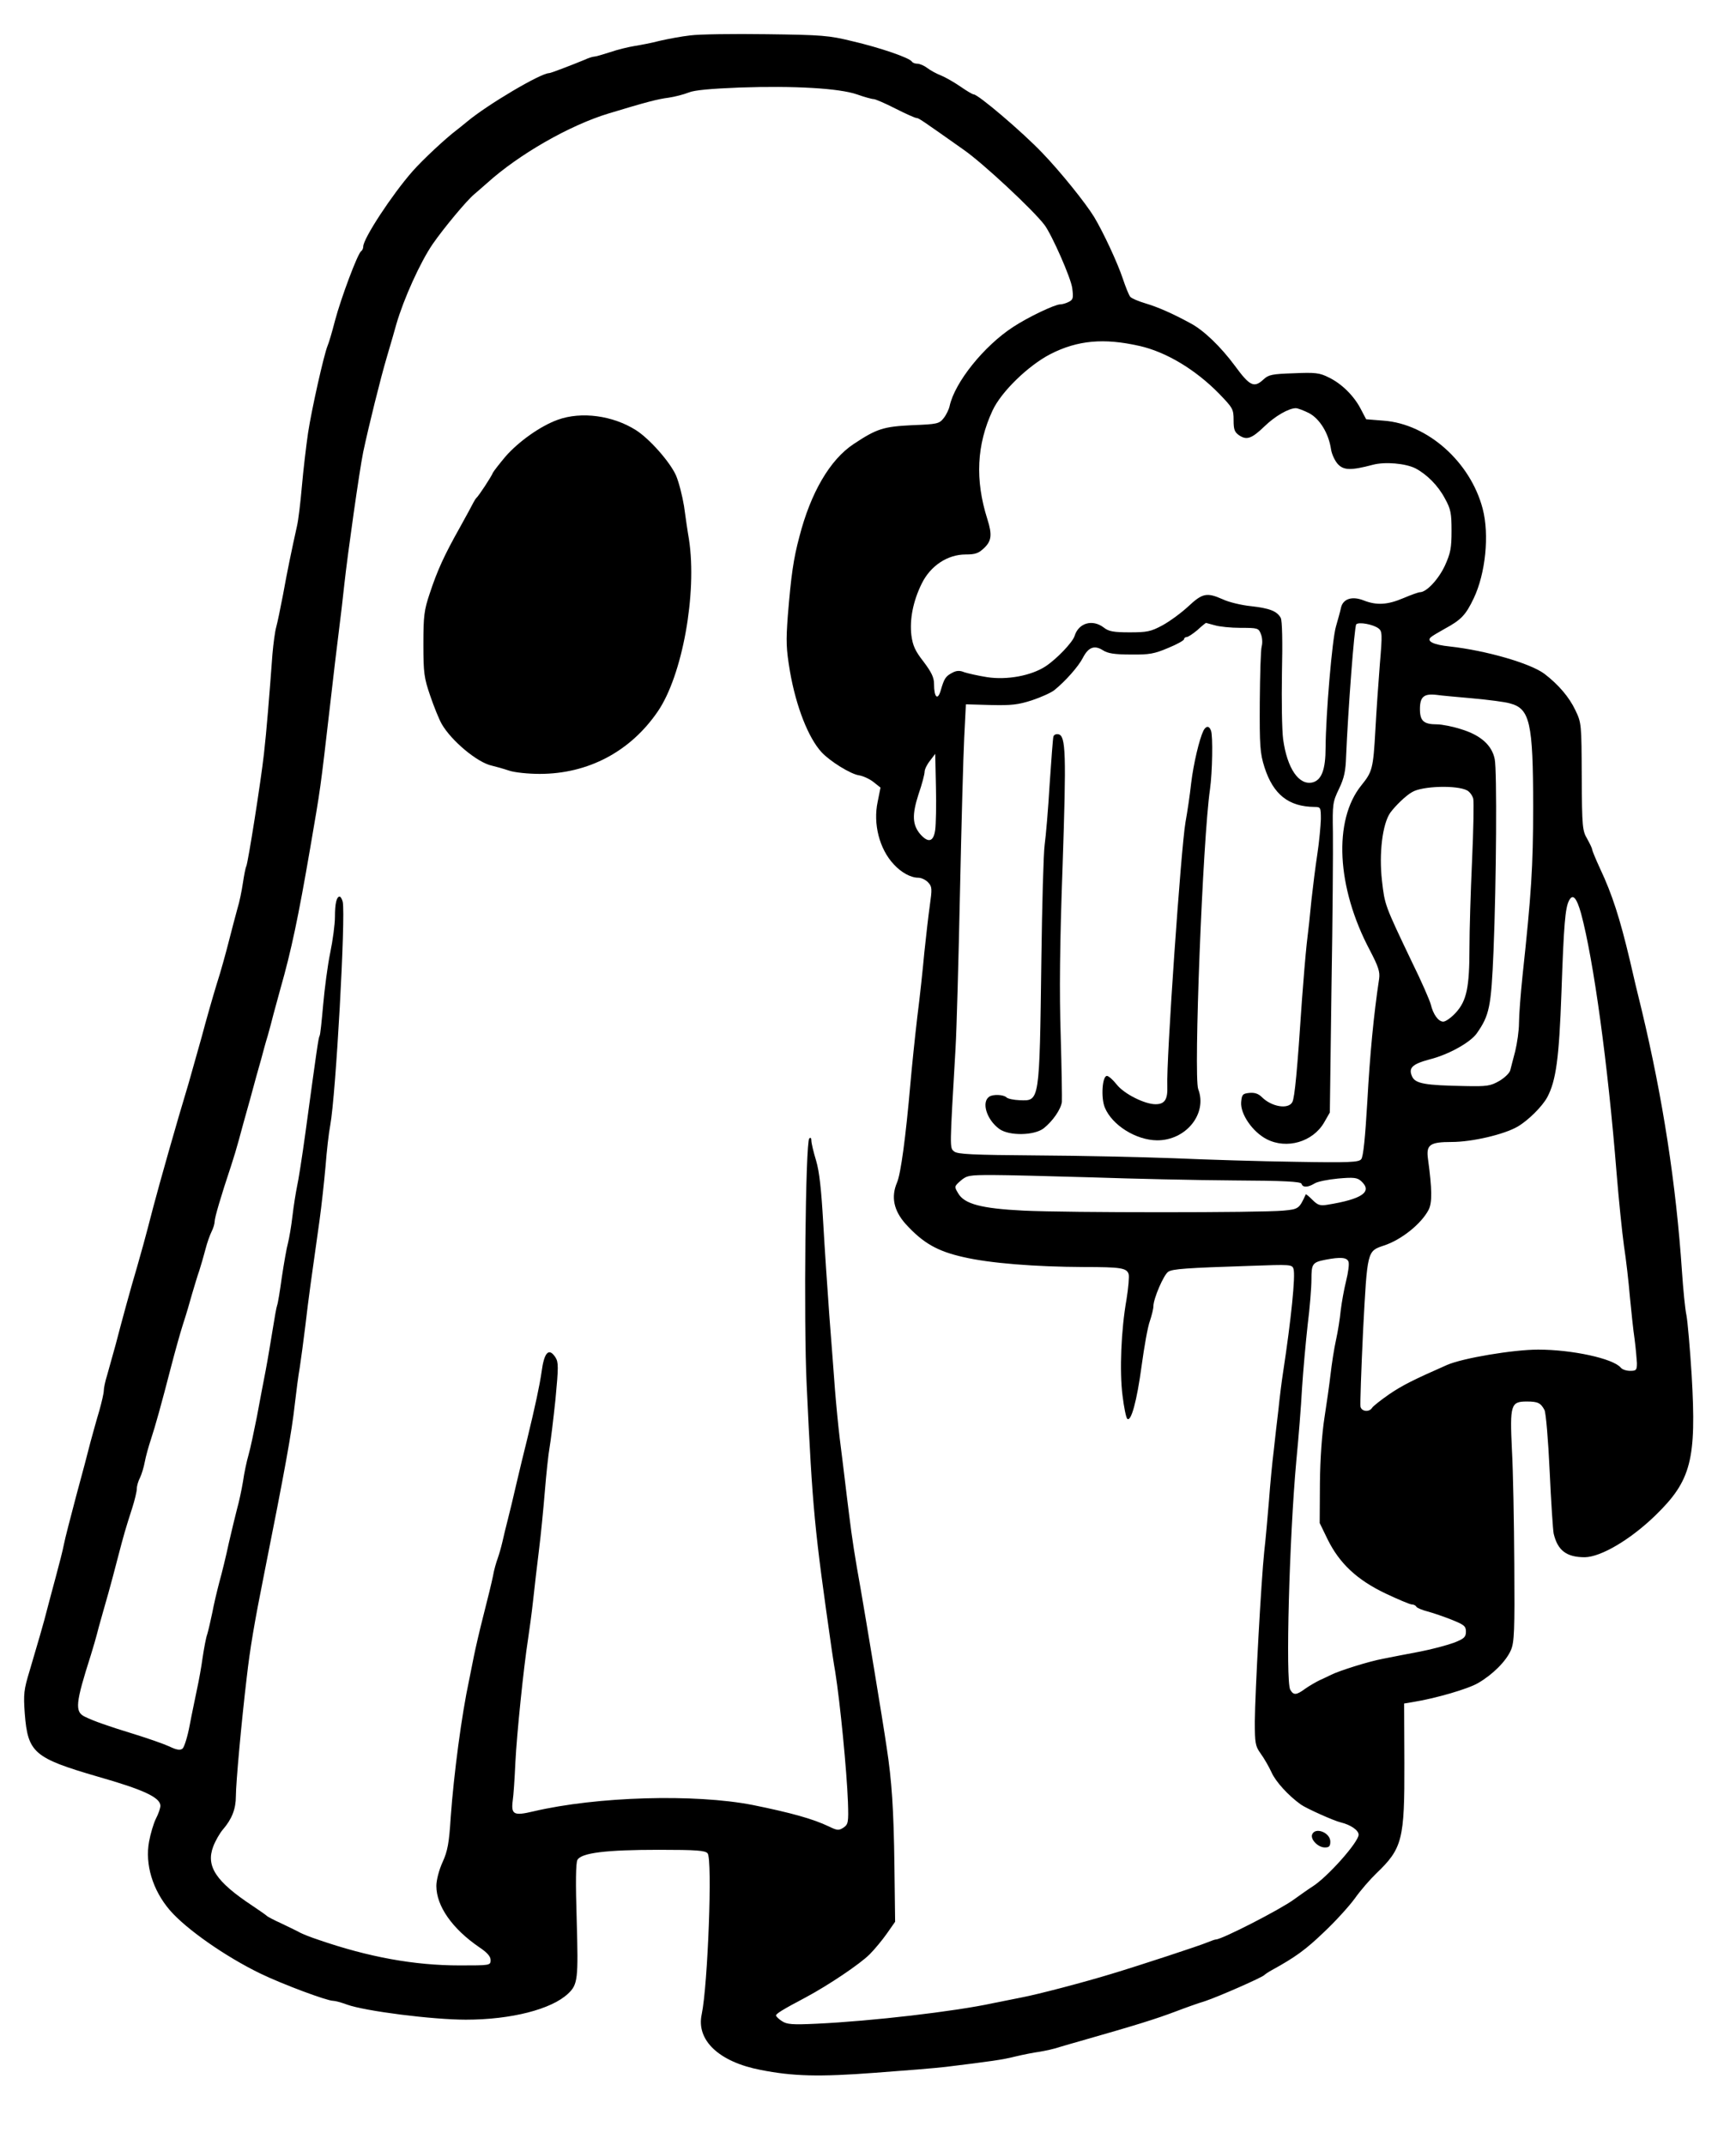 <?xml version="1.0" standalone="no"?>
<!DOCTYPE svg PUBLIC "-//W3C//DTD SVG 20010904//EN"
 "http://www.w3.org/TR/2001/REC-SVG-20010904/DTD/svg10.dtd">
<svg version="1.0" xmlns="http://www.w3.org/2000/svg"
 width="736pt" height="909pt" viewBox="0 0 736 909"
 preserveAspectRatio="xMidYMid meet">

<g transform="translate(0,909) scale(0.1,-0.1)"
fill="#000000" stroke="none">
<path d="M2927 8940 c-37 -4 -95 -15 -130 -23 -34 -9 -82 -18 -107 -22 -25 -4
-71 -15 -103 -26 -31 -10 -62 -19 -68 -19 -6 0 -25 -6 -42 -14 -56 -23 -142
-56 -149 -56 -36 0 -262 -134 -347 -205 -20 -16 -40 -33 -46 -37 -45 -34 -142
-124 -186 -174 -87 -99 -209 -285 -209 -319 0 -8 -4 -16 -9 -20 -14 -8 -85
-197 -111 -295 -12 -47 -26 -94 -31 -105 -16 -39 -68 -271 -83 -370 -8 -55
-20 -156 -26 -225 -6 -69 -15 -145 -21 -170 -22 -99 -41 -190 -59 -290 -11
-58 -24 -120 -29 -138 -5 -17 -12 -69 -16 -115 -13 -176 -25 -326 -36 -422
-13 -117 -68 -465 -75 -477 -3 -5 -9 -36 -14 -69 -5 -34 -15 -84 -24 -112 -8
-29 -24 -90 -36 -137 -12 -47 -34 -128 -51 -180 -16 -52 -45 -153 -64 -225
-20 -71 -45 -159 -55 -195 -53 -175 -123 -423 -150 -525 -38 -147 -51 -192
-69 -255 -26 -87 -64 -226 -91 -330 -13 -47 -29 -105 -36 -129 -8 -25 -14 -54
-14 -65 0 -11 -9 -49 -19 -85 -11 -36 -27 -95 -37 -131 -9 -36 -36 -139 -61
-230 -24 -91 -48 -183 -52 -205 -4 -22 -20 -85 -35 -140 -15 -55 -31 -116 -36
-135 -12 -49 -44 -159 -75 -263 -24 -79 -26 -97 -20 -180 13 -166 39 -188 310
-267 193 -55 264 -88 265 -123 0 -10 -8 -34 -19 -55 -10 -20 -23 -64 -29 -97
-18 -96 15 -206 88 -291 69 -80 236 -197 385 -269 93 -45 281 -115 307 -115 9
0 35 -7 59 -16 78 -28 363 -64 504 -64 192 0 363 44 433 110 42 39 44 62 37
311 -5 160 -4 243 3 256 16 30 121 43 345 43 161 0 197 -3 207 -15 21 -25 1
-558 -25 -682 -24 -110 73 -202 250 -236 137 -27 247 -30 485 -12 124 9 259
20 300 25 195 24 239 30 295 44 33 8 79 17 102 20 24 4 62 12 85 20 24 7 61
18 83 24 249 71 325 95 410 127 39 15 95 35 125 44 57 19 241 100 250 110 3 3
17 13 32 21 100 55 144 87 221 161 48 45 107 110 131 143 24 34 65 81 91 106
111 106 120 144 119 467 l-1 253 36 6 c99 16 236 56 278 81 62 36 119 93 139
140 14 33 16 82 14 363 -1 179 -5 397 -10 485 -9 191 -5 205 63 205 47 0 59
-6 75 -36 6 -11 16 -128 22 -260 6 -131 14 -250 17 -264 17 -72 55 -100 132
-100 68 1 193 74 300 178 151 147 174 235 153 594 -7 112 -17 226 -22 253 -6
28 -14 111 -19 185 -25 371 -81 734 -171 1110 -20 81 -32 131 -50 210 -42 177
-75 280 -126 388 -19 41 -34 78 -34 82 0 5 -10 25 -21 45 -20 34 -22 50 -23
263 -1 223 -1 228 -27 282 -26 55 -71 108 -131 154 -60 45 -248 99 -401 116
-69 7 -100 22 -81 39 5 5 32 21 59 36 70 38 89 58 123 129 50 105 67 269 38
380 -52 198 -233 359 -419 373 l-75 6 -22 42 c-29 57 -82 109 -136 135 -39 20
-58 22 -149 18 -91 -3 -107 -6 -128 -26 -40 -37 -58 -29 -121 57 -60 81 -132
151 -189 181 -75 41 -139 69 -190 84 -30 9 -59 21 -65 28 -6 7 -20 42 -32 78
-22 66 -82 195 -121 260 -36 59 -142 191 -220 272 -86 90 -272 248 -291 248
-5 0 -30 15 -56 33 -26 18 -63 39 -82 47 -19 7 -46 22 -59 32 -13 10 -32 18
-42 18 -10 0 -20 4 -23 9 -10 16 -135 59 -251 86 -101 25 -131 27 -365 30
-140 2 -285 0 -323 -5z m706 -250 c31 -11 63 -20 71 -20 7 0 49 -18 92 -40 43
-22 84 -40 89 -40 10 0 21 -8 201 -135 83 -58 294 -255 342 -318 31 -41 113
-226 118 -269 5 -40 4 -48 -14 -57 -11 -6 -28 -11 -37 -11 -23 0 -138 -55
-200 -96 -123 -80 -247 -234 -269 -335 -3 -14 -14 -37 -25 -51 -19 -24 -27
-26 -133 -30 -123 -6 -151 -15 -249 -80 -100 -66 -182 -206 -230 -393 -25 -93
-35 -163 -49 -335 -8 -109 -7 -139 9 -235 26 -150 78 -282 134 -343 35 -38
123 -93 159 -98 18 -3 46 -16 62 -29 l29 -23 -12 -60 c-20 -93 7 -200 68 -265
32 -35 72 -57 104 -57 13 0 32 -9 42 -20 17 -18 17 -27 7 -98 -6 -42 -16 -131
-23 -197 -6 -66 -19 -190 -30 -275 -10 -85 -23 -211 -29 -280 -20 -230 -41
-385 -57 -422 -26 -61 -14 -119 37 -176 74 -81 134 -115 245 -140 112 -26 302
-41 510 -42 157 0 182 -4 190 -30 3 -10 -1 -58 -9 -107 -23 -130 -30 -304 -17
-407 6 -50 15 -94 20 -99 16 -16 41 75 61 224 11 81 26 166 35 190 8 24 15 52
15 63 0 32 44 134 63 146 19 12 73 16 349 25 169 6 176 6 182 -13 9 -28 -10
-214 -44 -437 -6 -38 -15 -110 -20 -160 -6 -49 -15 -128 -20 -175 -6 -47 -15
-141 -20 -210 -6 -69 -14 -165 -20 -215 -13 -123 -39 -597 -40 -721 0 -92 2
-104 24 -135 14 -19 35 -55 47 -81 17 -39 72 -99 124 -136 22 -16 142 -70 170
-76 41 -10 75 -33 75 -52 0 -31 -131 -179 -196 -220 -16 -10 -51 -35 -79 -55
-59 -43 -305 -169 -330 -169 -4 0 -21 -6 -38 -13 -30 -13 -289 -98 -402 -132
-121 -37 -316 -88 -385 -101 -41 -8 -95 -19 -120 -24 -161 -35 -513 -76 -747
-87 -104 -5 -127 -3 -148 11 -14 9 -25 20 -25 24 0 7 28 25 125 76 99 53 231
142 272 183 21 21 54 61 73 88 l35 50 -3 240 c-3 234 -11 358 -33 500 -16 111
-89 549 -110 670 -24 133 -37 216 -49 315 -5 41 -14 111 -19 155 -5 44 -15
121 -21 170 -6 50 -15 142 -20 205 -5 63 -15 205 -24 315 -8 110 -20 288 -26
395 -8 138 -16 214 -30 261 -11 36 -20 74 -20 84 0 12 -3 15 -9 10 -16 -16
-24 -781 -11 -1045 25 -534 33 -609 106 -1120 3 -19 9 -62 15 -95 21 -132 49
-419 54 -553 3 -87 1 -94 -19 -108 -20 -13 -27 -12 -62 5 -67 32 -160 58 -323
91 -246 48 -660 36 -929 -27 -84 -20 -96 -14 -88 47 3 19 8 91 11 160 6 121
35 403 54 525 5 33 15 105 21 160 6 55 17 152 25 215 8 63 19 176 25 250 6 74
15 158 20 185 5 28 16 119 25 204 13 138 13 157 0 178 -28 43 -48 22 -59 -62
-8 -56 -27 -145 -61 -285 -13 -52 -34 -138 -46 -190 -12 -52 -28 -120 -36
-150 -8 -30 -18 -73 -23 -95 -5 -22 -14 -53 -20 -70 -6 -16 -16 -50 -20 -75
-5 -25 -23 -99 -40 -165 -17 -66 -35 -145 -41 -175 -6 -30 -15 -75 -20 -100
-32 -148 -65 -400 -78 -580 -7 -111 -13 -145 -35 -193 -15 -33 -26 -76 -26
-100 0 -86 68 -182 182 -260 33 -22 48 -39 48 -54 0 -23 -2 -23 -131 -23 -192
0 -386 35 -600 109 -31 10 -65 24 -75 29 -10 6 -46 23 -79 39 -33 15 -62 30
-65 34 -3 3 -30 22 -60 42 -154 102 -198 167 -166 251 9 24 28 57 41 72 38 44
55 87 55 141 0 55 24 319 46 503 14 123 32 230 74 440 87 436 117 600 130 720
6 52 15 122 21 155 5 33 16 114 24 180 13 113 25 197 60 445 8 58 19 159 25
225 5 66 14 145 20 175 24 129 66 889 53 948 -3 12 -9 22 -13 22 -13 0 -20
-29 -20 -86 0 -31 -9 -99 -20 -152 -11 -53 -24 -153 -30 -221 -6 -68 -12 -127
-15 -131 -5 -8 -12 -58 -60 -410 -14 -102 -30 -205 -36 -230 -5 -25 -14 -80
-19 -123 -5 -44 -14 -95 -19 -115 -6 -21 -17 -85 -26 -144 -8 -59 -17 -113
-20 -120 -3 -7 -11 -53 -19 -103 -8 -49 -21 -128 -30 -175 -9 -47 -26 -134
-37 -195 -12 -60 -27 -132 -35 -160 -8 -27 -19 -79 -24 -115 -6 -36 -17 -87
-25 -115 -7 -27 -23 -93 -35 -145 -11 -52 -29 -126 -40 -165 -10 -38 -24 -97
-30 -130 -7 -33 -16 -73 -21 -90 -6 -16 -14 -61 -20 -100 -5 -38 -16 -99 -24
-135 -7 -36 -22 -104 -31 -153 -9 -48 -23 -92 -30 -98 -10 -8 -25 -6 -56 9
-24 11 -90 34 -148 52 -114 35 -171 55 -210 74 -44 21 -40 57 25 261 7 22 23
76 34 120 12 44 31 109 41 145 10 36 28 103 40 150 25 96 32 120 60 207 11 34
20 72 20 83 0 12 6 33 14 48 7 15 16 45 20 67 4 22 16 65 26 95 19 58 42 140
86 310 15 58 37 137 49 175 13 39 30 97 39 130 10 33 23 78 31 100 7 22 19 63
26 90 7 28 19 61 26 75 7 14 13 33 13 43 0 16 26 105 70 237 10 30 25 80 33
110 8 30 29 107 47 170 17 63 38 140 47 170 8 30 20 75 28 100 7 25 18 65 24
90 7 25 20 74 30 110 46 161 76 304 126 595 45 263 41 231 86 620 11 99 27
232 35 295 8 63 19 156 24 205 14 128 64 482 80 560 23 108 73 311 101 405 17
58 35 119 39 135 32 110 102 264 154 340 47 68 146 187 177 212 18 16 42 36
54 47 135 122 350 245 515 295 162 49 208 61 255 67 27 4 65 14 85 22 24 10
92 16 215 21 233 8 422 -3 498 -29z m1197 -1066 c113 -25 238 -100 338 -202
59 -61 62 -66 62 -113 0 -40 4 -51 25 -65 31 -20 52 -13 106 39 44 43 103 77
133 77 8 0 34 -10 56 -21 45 -24 83 -85 93 -153 3 -21 17 -50 29 -63 25 -27
57 -27 148 -3 52 14 139 6 181 -15 49 -26 96 -73 125 -128 25 -45 28 -63 28
-137 0 -72 -4 -94 -28 -147 -27 -58 -78 -113 -106 -113 -6 0 -37 -11 -70 -25
-68 -29 -114 -31 -168 -10 -50 20 -89 7 -97 -32 -3 -15 -13 -50 -21 -78 -16
-53 -43 -372 -44 -513 0 -94 -17 -138 -55 -148 -58 -14 -108 59 -125 183 -5
38 -7 164 -5 282 3 131 1 220 -5 232 -16 29 -47 41 -127 50 -40 4 -94 17 -119
29 -68 30 -86 26 -146 -30 -29 -27 -78 -63 -109 -80 -50 -27 -66 -30 -140 -30
-68 0 -89 4 -109 20 -48 37 -107 20 -124 -35 -8 -27 -76 -98 -123 -129 -61
-40 -164 -59 -248 -46 -38 6 -82 16 -97 21 -19 8 -33 7 -50 -2 -29 -15 -35
-25 -49 -73 -13 -47 -29 -33 -29 25 0 28 -11 50 -44 94 -36 46 -46 68 -52 112
-8 68 7 145 44 220 37 75 109 123 186 123 41 0 55 5 78 27 32 30 35 57 14 123
-53 167 -45 316 22 460 37 80 152 191 245 239 115 59 227 69 377 35z m320
-1184 c19 -6 69 -11 110 -11 73 0 76 -1 86 -27 6 -15 7 -38 3 -52 -4 -14 -7
-119 -8 -235 -1 -187 1 -217 20 -277 37 -115 102 -167 212 -168 26 0 27 -2 27
-52 -1 -29 -7 -96 -15 -148 -8 -52 -19 -140 -25 -195 -5 -55 -14 -138 -20
-185 -5 -47 -14 -152 -20 -235 -20 -302 -31 -418 -41 -436 -17 -32 -88 -20
-129 21 -15 15 -31 20 -53 18 -29 -3 -32 -7 -35 -39 -4 -50 48 -126 108 -157
85 -44 196 -12 244 71 l24 42 7 530 c5 292 7 587 6 657 -2 120 -1 129 26 185
22 46 28 75 30 138 8 192 35 551 43 559 11 11 71 0 94 -17 16 -12 17 -23 6
-152 -6 -77 -15 -203 -19 -280 -9 -163 -13 -176 -59 -233 -120 -148 -106 -433
36 -700 36 -69 43 -91 39 -120 -23 -152 -39 -320 -50 -519 -9 -153 -17 -236
-26 -246 -10 -13 -50 -15 -279 -11 -147 2 -377 9 -512 15 -135 5 -396 11 -581
12 -278 2 -340 5 -354 17 -19 16 -19 6 6 435 5 83 13 382 19 665 6 283 14 578
18 655 l7 140 105 -3 c88 -2 116 1 175 20 39 13 81 32 95 43 47 38 102 100
121 137 23 45 49 55 85 32 20 -13 48 -18 118 -18 79 -1 100 3 159 28 37 15 67
32 67 37 0 5 5 9 11 9 6 0 27 14 46 30 18 17 35 30 36 30 1 0 18 -5 37 -10z
m1095 -310 c66 -6 136 -15 156 -21 85 -22 99 -80 99 -439 0 -253 -8 -372 -45
-715 -8 -77 -15 -167 -15 -200 0 -33 -8 -87 -16 -120 -9 -33 -18 -70 -21 -81
-3 -12 -24 -32 -46 -45 -38 -22 -53 -24 -147 -22 -167 3 -209 10 -223 40 -17
37 0 53 74 73 80 20 171 71 199 109 55 78 62 113 72 351 12 296 15 765 5 813
-12 59 -60 101 -141 126 -37 12 -84 21 -103 21 -57 0 -73 14 -73 65 0 52 17
66 70 60 19 -3 89 -9 155 -15z m-2280 -557 c-7 -51 -29 -57 -63 -19 -34 40
-36 82 -8 169 15 43 26 86 26 96 0 10 10 31 23 47 l22 29 3 -140 c2 -77 0
-159 -3 -182z m2255 167 c11 -6 22 -21 26 -35 3 -13 1 -131 -5 -262 -6 -131
-11 -298 -11 -370 0 -168 -12 -224 -57 -274 -20 -22 -44 -39 -54 -39 -21 0
-43 31 -53 73 -4 16 -39 97 -80 180 -116 243 -115 241 -127 345 -13 115 2 239
35 287 21 29 66 73 93 88 43 26 190 30 233 7z m483 -521 c53 -196 114 -639
151 -1104 9 -110 23 -247 31 -305 9 -58 20 -154 25 -215 6 -60 14 -141 20
-180 5 -38 9 -85 10 -102 0 -30 -3 -33 -29 -33 -16 0 -34 6 -40 14 -32 38
-205 76 -350 76 -105 0 -320 -36 -386 -65 -143 -63 -189 -86 -245 -124 -36
-25 -69 -51 -73 -58 -12 -19 -44 -16 -49 5 -2 9 3 155 11 323 18 340 17 336
88 360 74 24 159 92 190 152 15 30 15 85 -3 216 -8 59 8 71 100 71 88 0 223
32 280 65 46 27 105 86 126 125 37 70 50 164 60 445 10 288 16 357 32 388 16
31 32 13 51 -54z m-2074 -1119 c174 -6 444 -12 600 -13 217 -1 285 -5 289 -14
5 -17 27 -16 55 1 12 8 57 17 100 21 67 6 81 4 98 -11 49 -45 5 -76 -143 -100
-31 -5 -41 -2 -63 20 -15 15 -28 26 -29 24 -28 -61 -30 -63 -96 -69 -93 -9
-916 -9 -1100 0 -180 9 -252 28 -278 74 -17 28 -16 29 11 53 26 22 36 24 134
24 58 0 248 -5 422 -10z m1088 -357 c4 -9 -1 -46 -10 -82 -9 -36 -19 -93 -23
-126 -3 -33 -12 -89 -20 -125 -8 -36 -18 -101 -23 -145 -5 -44 -17 -127 -26
-185 -10 -64 -18 -172 -19 -275 l-1 -170 34 -70 c50 -101 124 -171 246 -229
53 -25 103 -46 110 -46 8 0 17 -4 20 -10 3 -5 25 -14 48 -20 23 -6 69 -22 102
-35 52 -21 60 -27 60 -50 0 -23 -7 -30 -50 -47 -27 -10 -93 -28 -145 -38 -52
-10 -122 -23 -155 -30 -61 -11 -187 -51 -221 -68 -11 -5 -32 -16 -49 -23 -16
-8 -44 -24 -61 -36 -38 -28 -50 -29 -64 -4 -20 39 -4 641 26 971 9 91 20 228
24 305 5 77 16 198 24 270 9 71 16 158 16 192 0 67 4 73 60 84 63 12 90 10 97
-8z"/>
<path d="M2365 7311 c-73 -26 -166 -92 -222 -156 -26 -31 -50 -62 -53 -68 -7
-18 -62 -101 -70 -107 -3 -3 -9 -12 -13 -20 -4 -8 -29 -55 -57 -105 -67 -119
-96 -183 -128 -280 -24 -71 -27 -96 -27 -215 0 -123 3 -143 29 -219 16 -47 38
-101 49 -120 41 -71 151 -163 212 -176 17 -4 49 -13 73 -21 23 -8 82 -14 130
-14 206 0 385 95 501 265 104 152 167 500 132 729 -6 34 -15 97 -21 141 -7 43
-22 102 -34 130 -26 58 -113 156 -170 192 -98 62 -231 80 -331 44z"/>
<path d="M5563 1315 c-8 -21 25 -55 54 -55 18 0 23 5 23 25 0 38 -64 63 -77
30z"/>
<path d="M5102 5993 c-17 -35 -42 -139 -52 -223 -5 -47 -16 -121 -24 -165 -19
-109 -82 -1014 -77 -1119 2 -56 -11 -76 -50 -76 -46 0 -134 44 -165 84 -16 20
-34 36 -41 36 -20 0 -26 -93 -9 -134 31 -75 132 -138 221 -139 123 -1 215 113
175 217 -20 54 19 1059 50 1271 10 71 13 227 4 249 -8 21 -21 20 -32 -1z"/>
<path d="M4466 5968 c-2 -7 -9 -98 -16 -203 -6 -104 -16 -219 -21 -255 -5 -36
-11 -254 -14 -485 -8 -611 -7 -601 -92 -598 -25 1 -50 6 -56 12 -12 12 -57 14
-73 3 -34 -23 -11 -98 43 -137 42 -30 148 -28 188 3 39 31 73 81 77 112 1 14
-1 140 -5 280 -6 182 -4 389 8 720 16 476 14 552 -18 558 -9 2 -19 -2 -21 -10z"/>
</g>
</svg>
